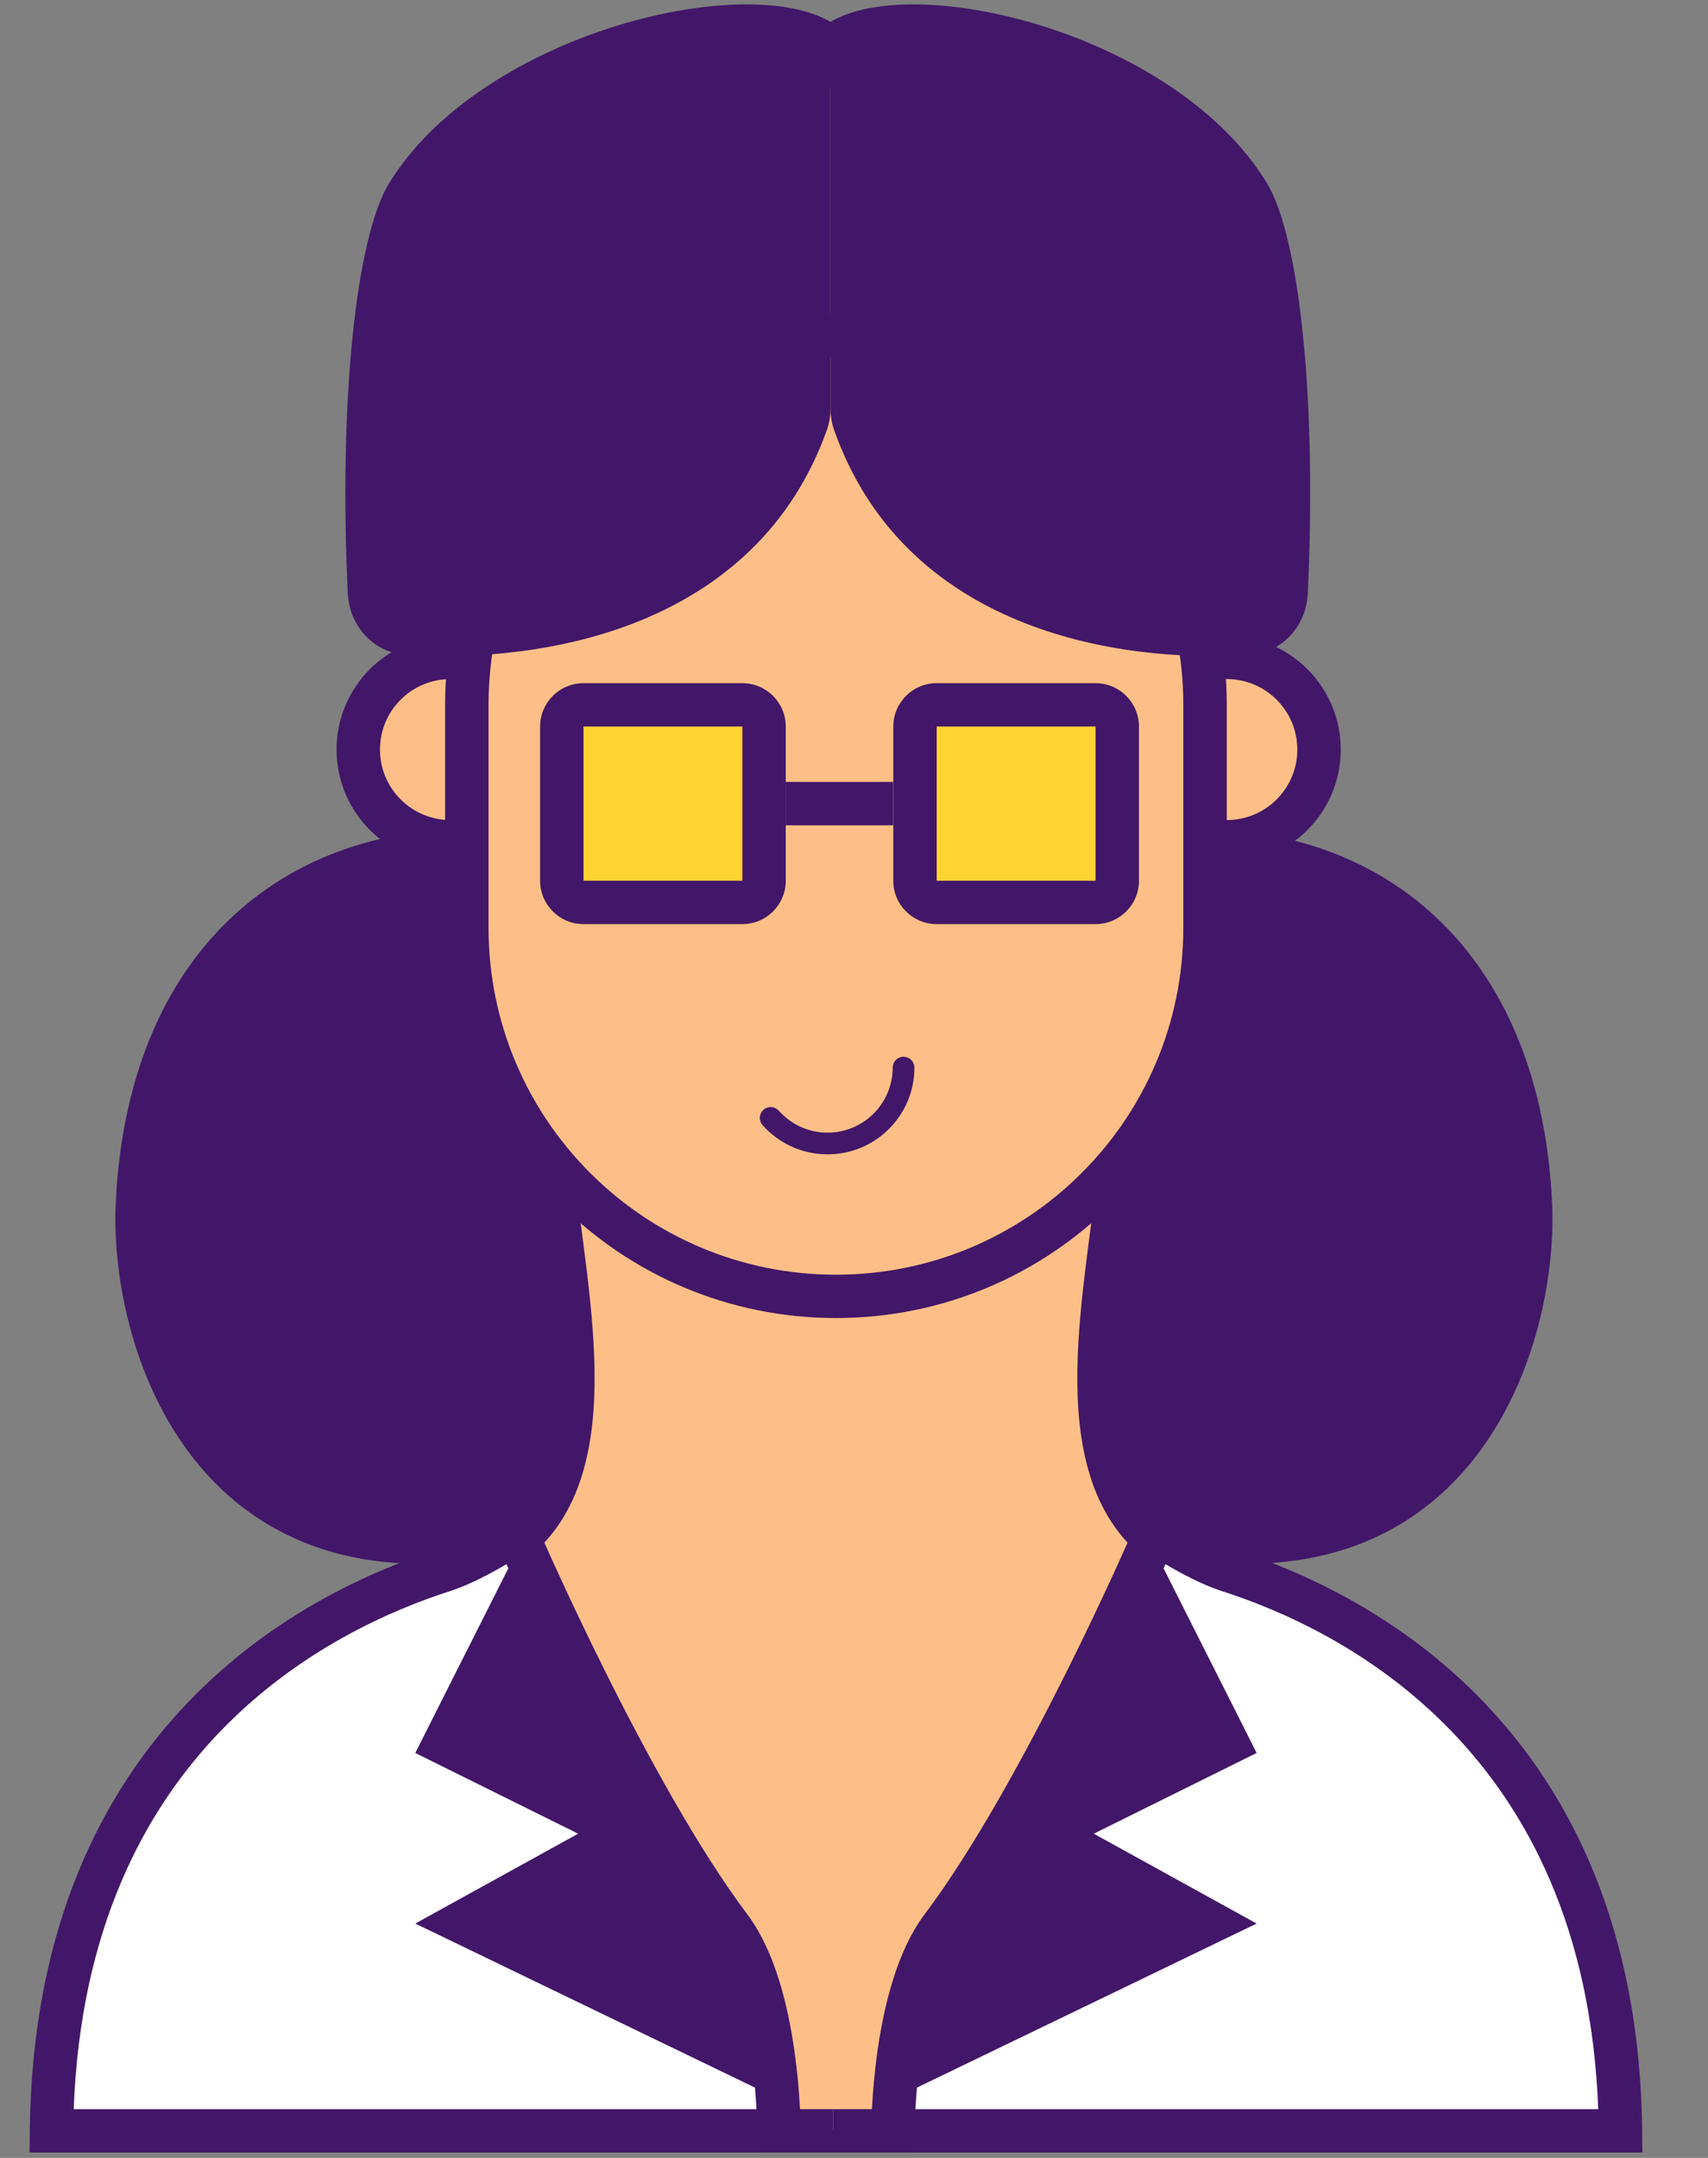<svg width="38" height="48" viewBox="0 0 38 48" fill="none" xmlns="http://www.w3.org/2000/svg">
<rect x="0" y="0" width="38" height="48" fill="#808080" stroke="none"/>
<path d="M2.696 26.745C2.979 20.956 6.742 18.182 11.331 18.604L12.397 18.768C13.737 18.974 14.977 19.637 15.69 20.788C16.783 22.552 18.183 25.532 17.973 28.976C17.973 32.775 14.089 33.92 12.539 34.162C4.568 36.513 2.535 30.041 2.696 26.745Z" fill="#421769"/>
<path fill-rule="evenodd" clip-rule="evenodd" d="M5.319 20.255C6.898 18.865 9.02 18.27 11.342 18.484L11.346 18.484L12.415 18.648C13.781 18.858 15.057 19.536 15.793 20.725C16.891 22.498 18.305 25.501 18.094 28.98C18.093 30.926 17.094 32.195 15.905 33.003C14.724 33.805 13.351 34.156 12.565 34.28C10.56 34.87 8.919 34.909 7.586 34.575C6.251 34.241 5.233 33.535 4.476 32.65C2.966 30.883 2.494 28.408 2.576 26.739C2.718 23.819 3.74 21.645 5.319 20.255ZM5.479 20.436C3.958 21.774 2.957 23.881 2.817 26.75C2.737 28.378 3.201 30.787 4.66 32.493C5.387 33.344 6.363 34.02 7.645 34.342C8.928 34.663 10.527 34.629 12.505 34.046L12.512 34.044L12.52 34.042C13.285 33.923 14.624 33.581 15.769 32.803C16.91 32.028 17.852 30.826 17.852 28.976V28.972L17.853 28.968C18.061 25.56 16.674 22.606 15.588 20.852C14.898 19.737 13.693 19.089 12.379 18.887L11.316 18.724C9.05 18.516 6.998 19.098 5.479 20.436Z" fill="#421769"/>
<path d="M34.41 26.745C34.127 20.956 30.364 18.182 25.775 18.604L24.709 18.768C23.369 18.974 22.129 19.637 21.416 20.788C20.323 22.552 18.923 25.532 19.133 28.976C19.133 32.775 23.018 33.92 24.567 34.162C32.538 36.513 34.571 30.041 34.41 26.745Z" fill="#421769"/>
<path fill-rule="evenodd" clip-rule="evenodd" d="M31.787 20.255C30.209 18.865 28.086 18.27 25.764 18.484L25.76 18.484L24.691 18.648C23.325 18.858 22.049 19.536 21.313 20.725C20.215 22.498 18.801 25.501 19.012 28.98C19.013 30.926 20.012 32.195 21.201 33.003C22.382 33.805 23.755 34.156 24.541 34.28C26.546 34.87 28.187 34.909 29.52 34.575C30.855 34.241 31.873 33.535 32.63 32.65C34.14 30.883 34.612 28.408 34.531 26.739C34.388 23.819 33.366 21.645 31.787 20.255ZM31.628 20.436C33.148 21.774 34.149 23.881 34.289 26.75C34.369 28.378 33.905 30.787 32.446 32.493C31.719 33.344 30.744 34.02 29.461 34.342C28.178 34.663 26.579 34.629 24.602 34.046L24.594 34.044L24.586 34.042C23.821 33.923 22.482 33.581 21.337 32.803C20.197 32.028 19.254 30.826 19.254 28.976V28.972L19.253 28.968C19.046 25.56 20.432 22.606 21.518 20.852C22.209 19.737 23.413 19.089 24.727 18.887L25.79 18.724C28.056 18.516 30.108 19.098 31.628 20.436Z" fill="#421769"/>
<path d="M10.024 14.623H10.288H11.05V18.724H10.288H10.024C8.89 18.724 7.971 17.806 7.971 16.673C7.971 15.541 8.89 14.623 10.024 14.623Z" fill="#FDBF87"/>
<path fill-rule="evenodd" clip-rule="evenodd" d="M11.533 14.141H10.024C8.623 14.141 7.488 15.275 7.488 16.673C7.488 18.072 8.623 19.206 10.024 19.206H11.533V14.141ZM10.567 15.105V18.241H10.024C9.157 18.241 8.454 17.539 8.454 16.673C8.454 15.807 9.157 15.105 10.024 15.105H10.567Z" fill="#421769"/>
<path d="M27.293 14.623H27.029H26.267V18.724H27.029H27.293C28.427 18.724 29.346 17.806 29.346 16.673C29.346 15.541 28.427 14.623 27.293 14.623Z" fill="#FDBF87"/>
<path fill-rule="evenodd" clip-rule="evenodd" d="M25.784 14.141H27.293C28.694 14.141 29.829 15.275 29.829 16.673C29.829 18.072 28.694 19.206 27.293 19.206H25.784V14.141ZM26.75 15.105V18.241H27.293C28.16 18.241 28.863 17.539 28.863 16.673C28.863 15.807 28.16 15.105 27.293 15.105H26.75Z" fill="#421769"/>
<path d="M1.146 47.397C1.242 38.588 7.221 35.785 9.86 34.934C10.845 34.616 12.245 33.595 12.841 33.111L17.934 47.397H1.146Z" fill="white"/>
<path fill-rule="evenodd" clip-rule="evenodd" d="M13.067 32.305L12.536 32.736C12.25 32.969 11.765 33.335 11.233 33.68C10.693 34.03 10.141 34.336 9.711 34.475C8.35 34.914 6.113 35.86 4.201 37.847C2.277 39.845 0.712 42.867 0.663 47.392L0.657 47.879H18.619L13.067 32.305ZM12.61 33.899L17.25 46.915H1.64C1.789 42.906 3.215 40.264 4.897 38.516C6.658 36.686 8.73 35.805 10.008 35.393C10.564 35.213 11.204 34.85 11.759 34.489C12.066 34.29 12.357 34.085 12.61 33.899Z" fill="#421769"/>
<path d="M9.239 38.992L11.302 34.9L18.418 34.403V47.218L9.239 42.787L12.862 40.788L9.239 38.992Z" fill="#421769"/>
<path d="M18.659 25.206H12.158C12.828 27.437 13.647 32.32 11.413 34.229C11.413 34.229 14.392 39.557 16.203 42.903C16.811 44.027 17.179 46.433 17.693 47.397C18.418 47.397 18.659 47.397 18.659 47.397V42.903V25.206Z" fill="#FDBF87"/>
<path fill-rule="evenodd" clip-rule="evenodd" d="M12.742 25.206C12.742 25.467 12.76 25.759 12.789 26.077C12.825 26.459 12.877 26.875 12.935 27.322C12.941 27.372 12.948 27.422 12.954 27.473C13.053 28.236 13.161 29.067 13.206 29.884C13.294 31.467 13.165 33.178 12.111 34.314C12.18 34.47 12.275 34.681 12.392 34.935C12.655 35.51 13.03 36.308 13.475 37.198C14.368 38.988 15.53 41.123 16.63 42.587C17.252 43.414 17.536 44.652 17.673 45.61C17.744 46.102 17.779 46.547 17.796 46.867C17.797 46.884 17.798 46.899 17.799 46.915H18.659V47.879H16.848V47.397V47.396V47.391C16.848 47.386 16.848 47.378 16.847 47.368C16.847 47.347 16.847 47.315 16.846 47.274C16.844 47.191 16.84 47.07 16.831 46.92C16.815 46.62 16.782 46.204 16.717 45.747C16.582 44.806 16.322 43.784 15.857 43.166C14.701 41.628 13.507 39.426 12.61 37.629C12.159 36.727 11.78 35.919 11.513 35.336C11.38 35.045 11.274 34.81 11.202 34.647C11.166 34.566 11.138 34.503 11.119 34.46C11.11 34.438 11.103 34.422 11.098 34.411L11.09 34.394C11.09 34.394 11.09 34.394 11.534 34.202L11.09 34.394L10.95 34.07L11.217 33.838C12.11 33.062 12.316 31.64 12.226 29.926C12.185 29.128 12.082 28.313 11.984 27.532C11.98 27.496 11.975 27.459 11.971 27.423C11.916 26.99 11.864 26.563 11.827 26.162C11.795 25.824 11.775 25.502 11.775 25.206H12.742Z" fill="#421769"/>
<path d="M36.052 47.397C35.956 38.588 29.977 35.785 27.338 34.934C26.353 34.616 24.952 33.595 24.356 33.111L19.263 47.397H36.052Z" fill="white"/>
<path fill-rule="evenodd" clip-rule="evenodd" d="M24.131 32.305L24.661 32.736C24.947 32.969 25.433 33.335 25.964 33.68C26.504 34.03 27.057 34.336 27.486 34.475C28.847 34.914 31.084 35.86 32.997 37.847C34.92 39.845 36.486 42.867 36.535 47.392L36.54 47.879H18.578L24.131 32.305ZM24.588 33.899L19.948 46.915H35.557C35.408 42.906 33.983 40.264 32.3 38.516C30.539 36.686 28.468 35.805 27.189 35.393C26.634 35.213 25.994 34.85 25.438 34.489C25.131 34.29 24.84 34.085 24.588 33.899Z" fill="#421769"/>
<path d="M27.958 38.992L25.895 34.9L18.78 34.403V47.218L27.958 42.787L24.335 40.788L27.958 38.992Z" fill="#421769"/>
<path d="M18.538 25.206H25.04C24.369 27.437 23.55 32.32 25.784 34.229C25.784 34.229 22.806 39.557 20.995 42.903C20.386 44.027 20.019 46.433 19.505 47.397C18.78 47.397 18.538 47.397 18.538 47.397V42.903V25.206Z" fill="#FDBF87"/>
<path fill-rule="evenodd" clip-rule="evenodd" d="M24.456 25.206C24.456 25.467 24.438 25.759 24.408 26.077C24.373 26.459 24.32 26.875 24.263 27.322C24.256 27.372 24.25 27.422 24.243 27.473C24.144 28.236 24.037 29.067 23.991 29.884C23.903 31.467 24.032 33.178 25.086 34.314C25.017 34.47 24.922 34.681 24.806 34.935C24.542 35.51 24.167 36.308 23.723 37.198C22.829 38.988 21.668 41.123 20.567 42.587C19.945 43.414 19.662 44.652 19.524 45.61C19.454 46.102 19.419 46.547 19.401 46.867C19.401 46.884 19.4 46.899 19.399 46.915H18.538V47.879H20.35V47.397V47.396V47.391C20.35 47.386 20.35 47.378 20.35 47.368C20.35 47.347 20.351 47.315 20.352 47.274C20.354 47.191 20.358 47.07 20.366 46.92C20.383 46.62 20.415 46.204 20.481 45.747C20.615 44.806 20.875 43.784 21.34 43.166C22.497 41.628 23.69 39.426 24.587 37.629C25.038 36.727 25.417 35.919 25.684 35.336C25.818 35.045 25.923 34.81 25.995 34.647C26.031 34.566 26.059 34.503 26.078 34.46C26.087 34.438 26.095 34.422 26.1 34.411L26.107 34.394C26.107 34.394 26.107 34.394 25.664 34.202L26.107 34.394L26.247 34.07L25.981 33.838C25.087 33.062 24.881 31.64 24.971 29.926C25.013 29.128 25.115 28.313 25.213 27.532C25.218 27.496 25.222 27.459 25.227 27.423C25.281 26.99 25.334 26.563 25.371 26.162C25.402 25.824 25.422 25.502 25.422 25.206H24.456Z" fill="#421769"/>
<path d="M26.81 20.635V15.678C26.81 11.149 23.134 7.477 18.598 7.477C14.063 7.477 10.386 11.149 10.386 15.678V20.635C10.386 25.164 14.063 28.836 18.598 28.836C23.134 28.836 26.81 25.164 26.81 20.635Z" fill="#FDBF87"/>
<path fill-rule="evenodd" clip-rule="evenodd" d="M18.598 7.96C14.329 7.96 10.869 11.415 10.869 15.678V20.635C10.869 24.898 14.329 28.354 18.598 28.354C22.867 28.354 26.327 24.898 26.327 20.635V15.678C26.327 11.415 22.867 7.96 18.598 7.96ZM9.903 15.678C9.903 10.883 13.796 6.995 18.598 6.995C23.4 6.995 27.293 10.883 27.293 15.678V20.635C27.293 25.431 23.4 29.318 18.598 29.318C13.796 29.318 9.903 25.431 9.903 20.635V15.678Z" fill="#421769"/>
<path fill-rule="evenodd" clip-rule="evenodd" d="M20.102 23.506C19.969 23.506 19.861 23.614 19.861 23.747C19.861 24.546 19.212 25.194 18.412 25.194C17.98 25.194 17.593 25.006 17.327 24.706C17.238 24.607 17.085 24.597 16.986 24.686C16.886 24.774 16.877 24.927 16.965 25.026C17.319 25.425 17.836 25.677 18.412 25.677C19.479 25.677 20.344 24.813 20.344 23.747C20.344 23.614 20.236 23.506 20.102 23.506Z" fill="#421769"/>
<path d="M12.016 16.161C12.016 15.628 12.449 15.196 12.982 15.196H16.516C17.05 15.196 17.482 15.628 17.482 16.161V19.591C17.482 20.124 17.05 20.556 16.516 20.556H12.982C12.449 20.556 12.016 20.124 12.016 19.591V16.161Z" fill="#FFD433"/>
<path fill-rule="evenodd" clip-rule="evenodd" d="M16.516 16.161H12.982V19.591H16.516V16.161ZM12.982 15.196C12.449 15.196 12.016 15.628 12.016 16.161V19.591C12.016 20.124 12.449 20.556 12.982 20.556H16.516C17.05 20.556 17.482 20.124 17.482 19.591V16.161C17.482 15.628 17.05 15.196 16.516 15.196H12.982Z" fill="#421769"/>
<path fill-rule="evenodd" clip-rule="evenodd" d="M19.874 18.358H17.482V17.393H19.874V18.358Z" fill="#421769"/>
<path d="M19.874 16.161C19.874 15.628 20.306 15.196 20.84 15.196H24.374C24.907 15.196 25.34 15.628 25.34 16.161V19.591C25.34 20.124 24.907 20.556 24.374 20.556H20.84C20.306 20.556 19.874 20.124 19.874 19.591V16.161Z" fill="#FFD433"/>
<path fill-rule="evenodd" clip-rule="evenodd" d="M24.374 16.161H20.84V19.591H24.374V16.161ZM20.84 15.196C20.306 15.196 19.874 15.628 19.874 16.161V19.591C19.874 20.124 20.306 20.556 20.84 20.556H24.374C24.907 20.556 25.34 20.124 25.34 19.591V16.161C25.34 15.628 24.907 15.196 24.374 15.196H20.84Z" fill="#421769"/>
<path d="M18.556 9.561C20.114 13.979 24.802 14.767 27.815 14.564C28.531 14.516 29.063 13.918 29.096 13.203C29.296 8.965 28.927 5.277 28.177 4.056C26.211 0.861 20.739 -0.571 18.651 0.395L18.649 0.396C18.531 0.45 18.398 0.511 18.37 0.638C18.297 0.967 18.477 1.723 18.477 2.036V9.085C18.477 9.246 18.502 9.409 18.556 9.561Z" fill="#421769"/>
<path d="M18.397 9.564C16.818 13.985 12.068 14.769 9.022 14.564C8.305 14.515 7.772 13.918 7.738 13.202C7.536 8.964 7.909 5.277 8.668 4.056C10.656 0.859 16.196 -0.572 18.305 0.396L18.31 0.399C18.426 0.452 18.557 0.512 18.585 0.636C18.66 0.964 18.477 1.723 18.477 2.036V9.082C18.477 9.245 18.452 9.41 18.397 9.564Z" fill="#421769"/>
</svg>
